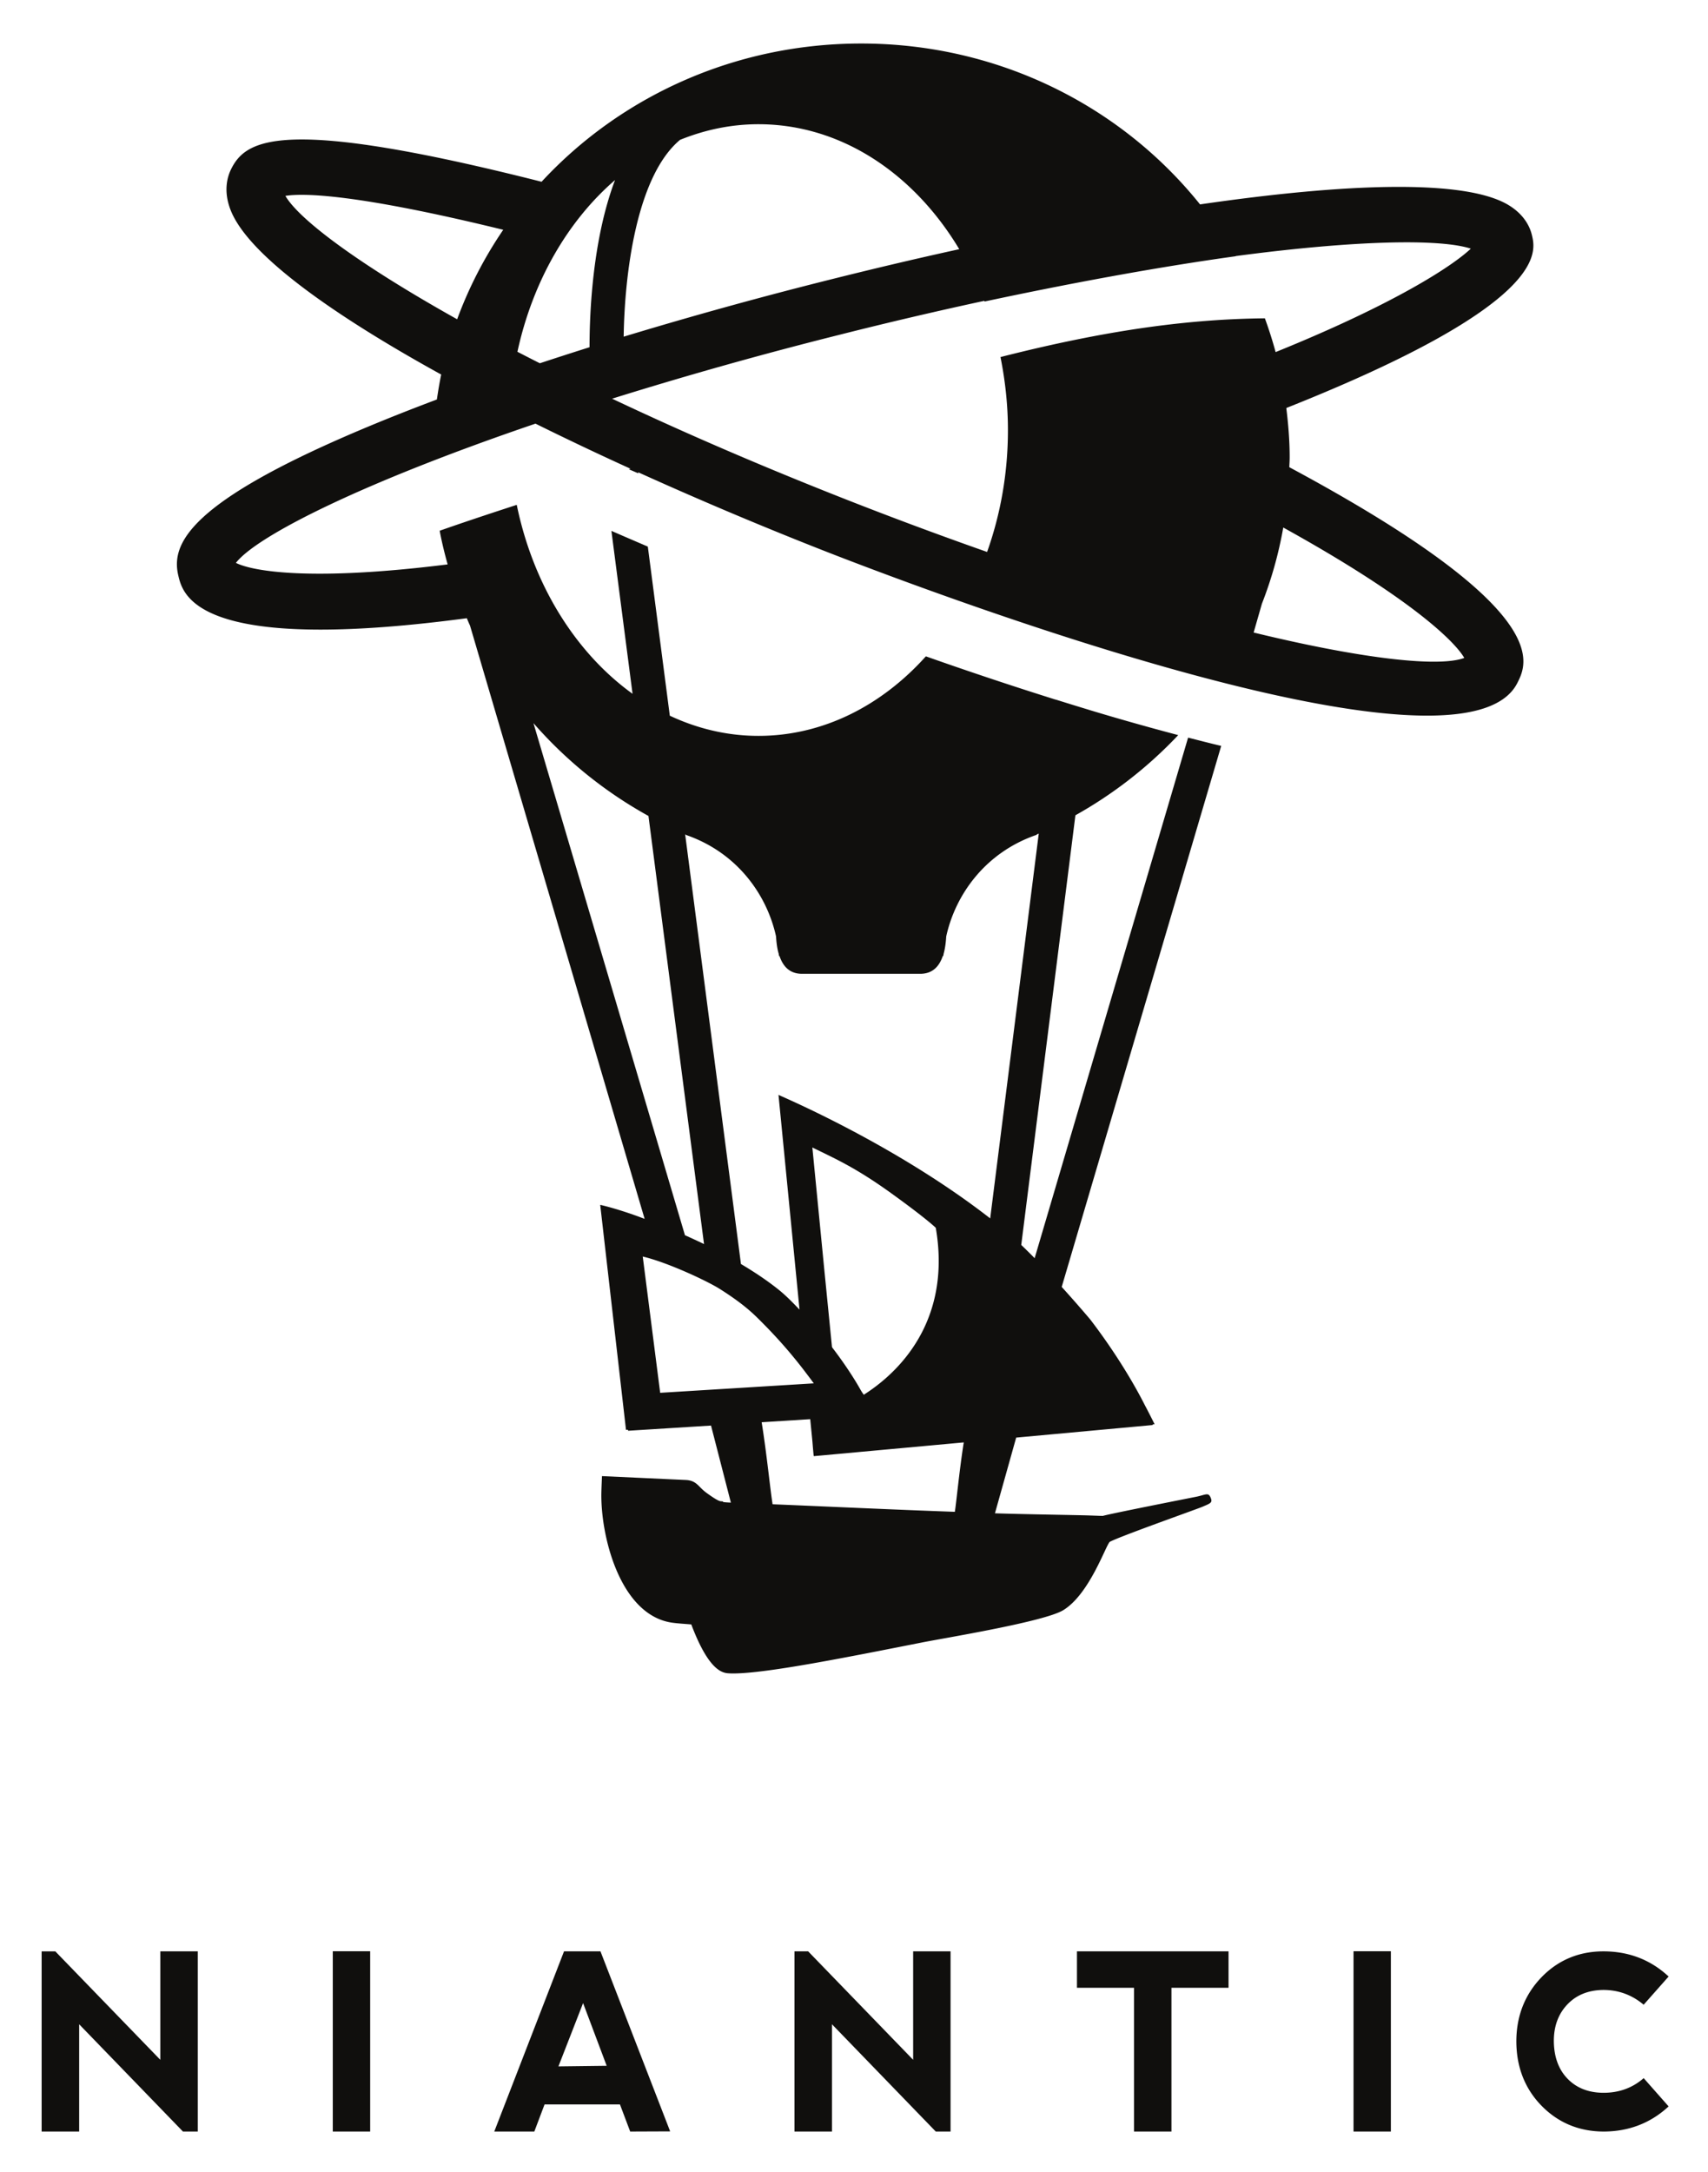 <svg xmlns="http://www.w3.org/2000/svg" viewBox="24.17 23.42 166.91 212.16">
	<path d="m39.836 224.637-10.211-10.543-.04-.051h-1.347v17.602h3.668v-10.48L42 231.593l.047.05H43.5v-17.601h-3.664v10.594m16.855 7.008h3.653V214.03H56.69v17.614m26.766-6.422-4.715.058 2.41-6.183zm6.203 6.406-6.77-17.484-.038-.102h-3.563l-6.727 17.371-.09.23h3.915l1-2.648h7.367l1 2.649 3.906-.016m25.957.016h1.445v-17.602h-3.656v10.594l-10.21-10.543-.048-.051h-1.34v17.602h3.665v-10.48l10.093 10.429.051.05m28.61-17.601h-14.813v3.559h5.574v14.043h3.66v-14.043h5.579v-3.559m12.214 17.602h3.649V214.03h-3.649v17.614m28.239-5.118c-1.067.887-2.34 1.332-3.797 1.332-1.45 0-2.637-.457-3.52-1.367-.886-.906-1.34-2.156-1.347-3.703 0-1.45.449-2.652 1.332-3.57.882-.926 2.066-1.395 3.515-1.406 1.426 0 2.711.457 3.817 1.351l.113.094 2.441-2.758-.125-.11c-1.722-1.558-3.824-2.347-6.246-2.347-2.394 0-4.433.855-6.054 2.531-1.621 1.68-2.45 3.778-2.457 6.238 0 2.512.824 4.63 2.449 6.301 1.629 1.668 3.664 2.52 6.062 2.532 2.418 0 4.52-.79 6.246-2.344l.125-.11-2.441-2.765-.113.101m-38-141.316.808-2.816a38.805 38.805 0 0 0 2.086-7.442c12.422 6.871 16.75 11.106 17.688 12.738-2.371.899-9.625.184-20.582-2.48zm-26.047-7.871a401.526 401.526 0 0 1-14.766-5.516c-8.137-3.222-15.449-6.414-21.879-9.457a404.368 404.368 0 0 1 22.172-6.23 417.477 417.477 0 0 1 14.203-3.328c.004.02.012.043.024.066 7.918-1.691 16.601-3.324 24.539-4.422l-.008-.016c12.008-1.593 20.066-1.683 22.984-.726-1.882 1.781-7.664 5.488-19.074 10.105a41.058 41.058 0 0 0-1.05-3.3c-7.567.078-15.548 1.168-25.837 3.785.457 2.289.727 4.668.727 7.133 0 4.238-.734 8.257-2.035 11.906zM76.926 58.906c-.746-.375-1.473-.75-2.192-1.12 1.493-6.884 4.918-12.786 9.54-16.778-2.204 5.808-2.493 12.98-2.493 16.332-1.648.52-3.27 1.043-4.855 1.566zm-8.082-4.297c-9.653-5.398-15.446-9.75-16.785-12.054 1.71-.278 6.808-.23 21.289 3.312a40.072 40.072 0 0 0-4.504 8.742zm21.781-17.527c2.414-.977 4.984-1.527 7.664-1.527 8.063 0 15.188 4.812 19.621 12.207-4.387.96-8.781 2.004-13.094 3.09a423.836 423.836 0 0 0-19.699 5.457c.086-5.961 1.207-15.633 5.508-19.227zm-3.086 66.047 5.43 41.82a63.928 63.928 0 0 0-1.864-.863L76.301 94.062a41.687 41.687 0 0 0 11.238 9.067zm3.652 1.824-.027.016c5.031 1.715 7.95 5.851 8.844 9.93.035.617.113 1.203.262 1.706.003.07.023.137.027.2h.047c.355 1.054 1.02 1.742 2.203 1.742h11.547c1.183 0 1.851-.688 2.21-1.742h.048c.007-.07.023-.153.035-.223.136-.5.215-1.066.25-1.68.89-4.078 3.82-8.218 8.847-9.933l-.027-.016c.07-.035.148-.07.223-.105l-4.746 37.593c-9.29-7.23-20.309-11.875-20.688-12.066l2.055 20.977c-.633-.653-1.278-1.336-2.04-1.946-1.14-.914-2.406-1.75-3.683-2.508l-5.453-41.976c.023.008.047.02.066.031zm26.29 66.152c-5.91-.21-12.235-.507-17.81-.738-.218-1.293-.581-5.012-1.07-8.012l4.747-.3.218 2.222c.024.344.114 1.332.114 1.332l.011-.004.004.063 14.657-1.344c-.43 2.707-.735 5.957-.872 6.781zm-13.922-35.59c2.183 1.075 4.171 1.93 7.64 4.423 3.465 2.492 4.418 3.417 4.418 3.425 1.453 8.434-2.87 13.653-7.035 16.305a4.707 4.707 0 0 1-.336-.516c-.066-.117-1-1.82-2.742-4.09-.008-.027-.027-.039-.031-.058l-.723-7.277-1.188-12.145zM88.684 159.48l-1.704-13.312c2.336.547 6.114 2.297 7.465 3.125.297.187.582.371.871.566.891.598 1.75 1.243 2.512 1.953.387.364.746.727 1.106 1.094a47.051 47.051 0 0 1 3.968 4.59c.285.375.559.738.793 1.059zm61.48-90.421c.012-.325.035-.645.035-.973 0-1.629-.133-3.227-.328-4.809 25.582-10.164 24.399-15.207 24.008-16.863-.195-.836-.754-2.027-2.285-2.957-4.246-2.57-15.88-2.148-30.153-.07-7.656-9.551-19.632-15.715-33.117-15.715-12.41 0-23.562 5.219-31.23 13.504-25.246-6.395-28.84-4.164-30.305-1.301-.426.836-.789 2.207-.105 4.008 1.629 4.297 9.668 10.097 20.601 16.125-.168.804-.3 1.617-.422 2.437-2.34.88-4.57 1.758-6.66 2.63-17.683 7.37-19.332 11.5-18.61 14.562.352 1.5 1.25 5.289 13.9 5.289 3.679 0 8.355-.324 14.296-1.114.102.239.203.489.313.723l17.062 57.953c-2.574-.988-4.34-1.37-4.34-1.37l2.52 21.984.195-.016.004.101 8.11-.507 1.94 7.527c-1.316-.059-.425-.105-.976-.133-.265-.004-1.004-.531-1.387-.808-.843-.602-.96-1.235-2.09-1.274l-8.144-.375s-.047 1.098-.055 1.457c-.144 4.176 1.766 12.227 7.016 12.875.441.059 1.04.098 1.766.156 1.773 4.692 3.132 4.758 3.75 4.782.132.008.308.011.476.008 3.297-.047 10.63-1.508 18.371-3.036 2.203-.437 11.957-2.023 13.77-3.156 2.55-1.574 4.125-6.285 4.527-6.664.95-.52 8.406-3.156 9.035-3.418.778-.332 1.008-.402.856-.824-.238-.633-.438-.379-1.399-.172-.238.05-8.332 1.64-9.172 1.879-.257-.008-.32-.008-.402-.008-.09-.008-.187-.008-.894-.035-1.121-.04-6.532-.117-9.243-.211l2.075-7.395 13.37-1.23-.054-.059.211-.02s-.688-1.37-.91-1.776c-.117-.208-1.867-3.86-5.363-8.434 0 0-1.184-1.414-2.805-3.2l15.586-52.85c-.078-.02-.153-.036-.235-.056-.96-.23-1.984-.496-3-.753l-14.996 50.851a57.894 57.894 0 0 0-1.308-1.293l5.293-41.972a41.976 41.976 0 0 0 10.047-7.833 252.963 252.963 0 0 1-8.743-2.472v-.004c-1.058-.317-2.144-.656-3.234-.996v.008a379.878 379.878 0 0 1-12.684-4.23c-4.324 4.812-10.054 7.769-16.359 7.769-3.055 0-5.973-.707-8.664-1.97l-2.148-16.519a790.6 790.6 0 0 1-3.559-1.535l2.066 15.914c-5.55-4-9.703-10.61-11.316-18.457-2.79.907-5.32 1.75-7.531 2.528.207 1.113.476 2.207.777 3.289-13.387 1.675-19.062.668-20.691-.149 2.058-2.648 12.39-7.855 29.277-13.601a313.702 313.702 0 0 0 9.281 4.402c-.054.016-.105.035-.16.05.3.134.621.27.93.403l-.02-.105a389.64 389.64 0 0 0 17.317 7.336c5.12 2.027 42.152 16.441 59.78 16.437 4.442 0 7.661-.914 8.813-3.176 1.024-2.007 3.641-7.18-22.277-21.093" fill="#100f0d"/>
</svg>
